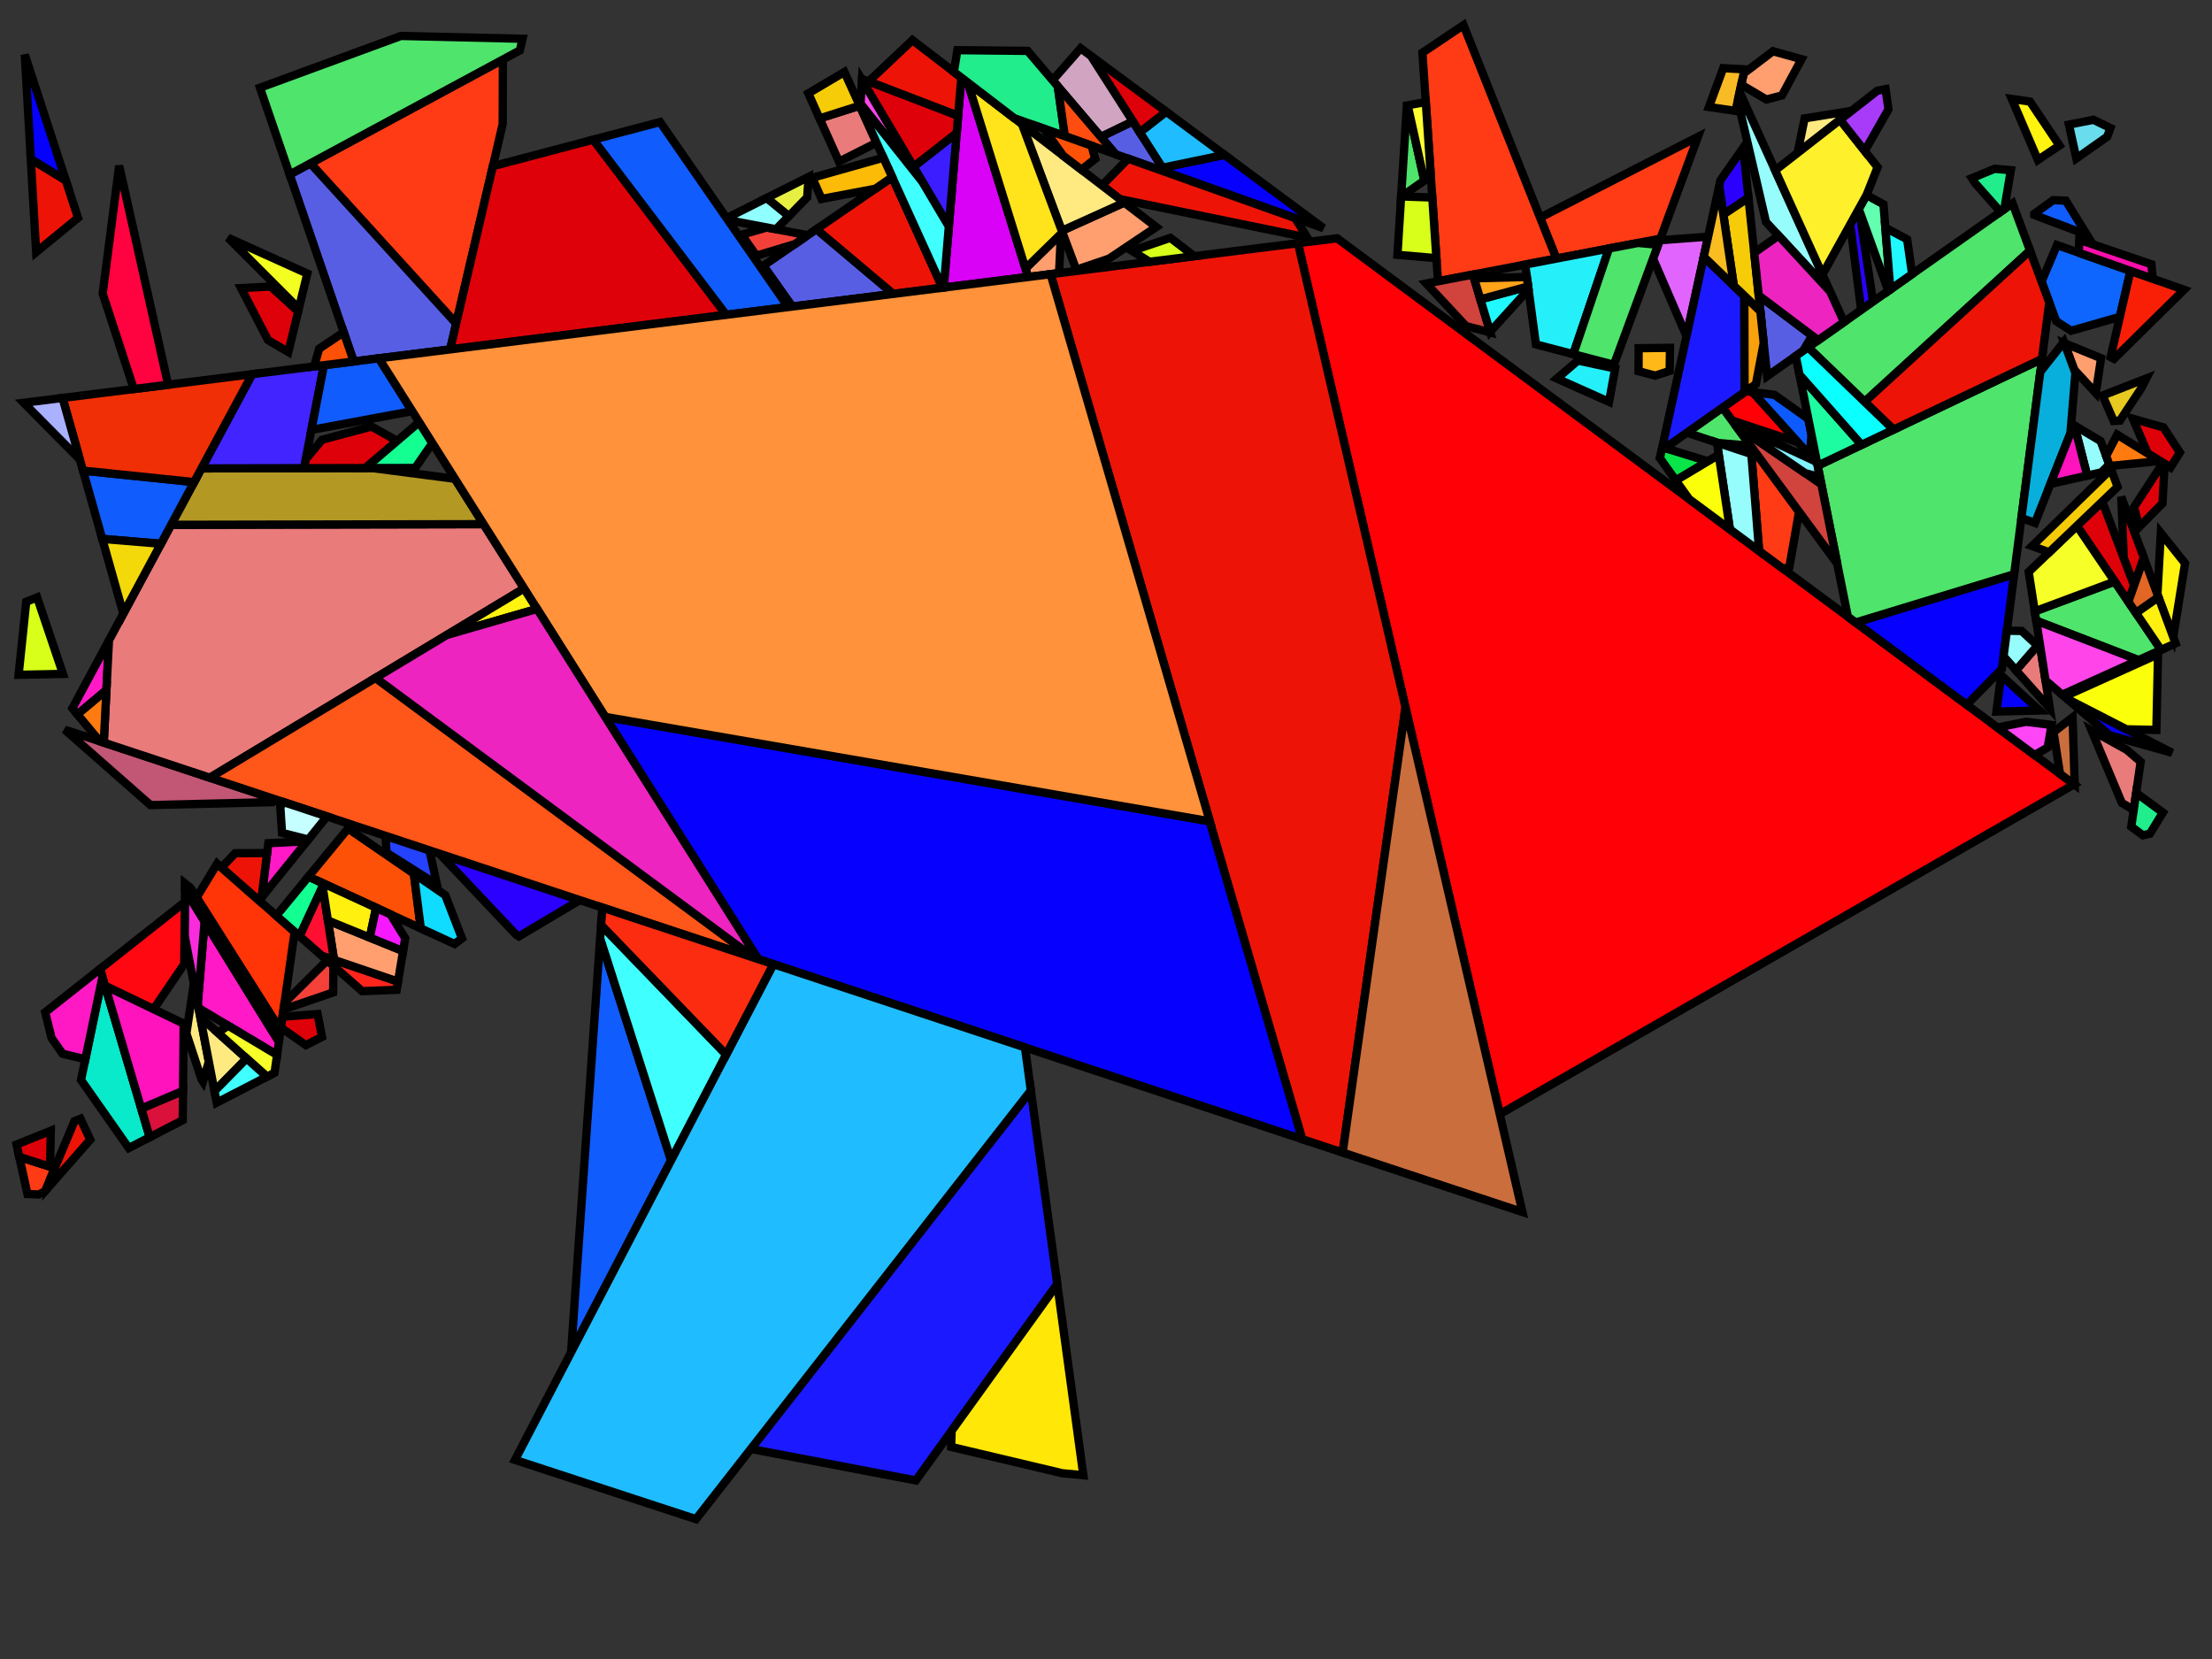 <?xml version="1.0" encoding="iso-8859-1" standalone="no"?>
<!DOCTYPE svg PUBLIC "-//W3C//DTD SVG 1.0//EN" "http://www.w3.org/TR/2001/REC-SVG-20010904/DTD/svg10.dtd">
<svg xmlns="http://www.w3.org/2000/svg" width="800" height="600">
<rect width="100%" height="100%" fill="#333333" stroke="none"/>
<path style="fill:rgb(0, 0, 0);fill-opacity:0.0;fill-rule:evenodd;stroke:rgb(0, 0, 0);stroke-width:0.0;" d="M 0, 600 L 800, 600 L 800, 0 L 0, 0 z "/>
<path style="fill:rgb(194, 86, 117);fill-opacity:1.0;fill-rule:evenodd;stroke:rgb(0, 0, 0);stroke-width:3.0;" d="M 99.646, 289.124 L 98.638, 290.108 L 54.418, 291.16 L 23.406, 263.896 z "/>
<path style="fill:rgb(44, 0, 255);fill-opacity:1.0;fill-rule:evenodd;stroke:rgb(0, 0, 0);stroke-width:3.0;" d="M 672.457, 76.174 L 677.405, 109.081 L 673.111, 112.105 L 669.164, 81.156 L 672.248, 75.595 z "/>
<path style="fill:rgb(44, 0, 255);fill-opacity:1.0;fill-rule:evenodd;stroke:rgb(0, 0, 0);stroke-width:3.0;" d="M 632.349, 71.537 L 623.274, 77.59 L 621.76, 67.29 L 622.214, 65.209 L 630.449, 53.44 z "/>
<path style="fill:rgb(44, 0, 255);fill-opacity:1.0;fill-rule:evenodd;stroke:rgb(0, 0, 0);stroke-width:3.0;" d="M 209.696, 325.54 L 187.647, 338.67 L 186.671, 338.053 L 158.963, 308.752 z "/>
<path style="fill:rgb(14, 102, 255);fill-opacity:1.0;fill-rule:evenodd;stroke:rgb(0, 0, 0);stroke-width:3.0;" d="M 770.509, 97.97 L 766.683, 114.589 L 749.043, 119.628 L 743.658, 116.16 L 738.356, 101.848 L 743.941, 88.627 z "/>
<path style="fill:rgb(37, 66, 255);fill-opacity:1.0;fill-rule:evenodd;stroke:rgb(0, 0, 0);stroke-width:3.0;" d="M 155.317, 307.546 L 158.02, 319.923 L 139.763, 308.37 L 139.47, 302.302 z "/>
<path style="fill:rgb(255, 0, 7);fill-opacity:1.0;fill-rule:evenodd;stroke:rgb(0, 0, 0);stroke-width:3.0;" d="M 633.866, 141.787 L 650.251, 159.976 L 626.391, 152.079 L 622.965, 147.42 L 631.413, 141.47 z "/>
<path style="fill:rgb(255, 0, 7);fill-opacity:1.0;fill-rule:evenodd;stroke:rgb(0, 0, 0);stroke-width:3.0;" d="M 750.14, 283.664 L 542.409, 402.955 L 469.423, 87.952 L 483.579, 86.178 z "/>
<path style="fill:rgb(255, 59, 21);fill-opacity:1.0;fill-rule:evenodd;stroke:rgb(0, 0, 0);stroke-width:3.0;" d="M 650.651, 185.072 L 647.167, 204.976 L 644.934, 205.721 L 636.21, 199.257 L 633.16, 161.285 z "/>
<path style="fill:rgb(255, 59, 21);fill-opacity:1.0;fill-rule:evenodd;stroke:rgb(0, 0, 0);stroke-width:3.0;" d="M 19.792, 422.482 L 16.329, 430.739 L 16.205, 430.88 L 14.031, 432.002 L 9.939, 431.834 L 6.974, 418.408 z "/>
<path style="fill:rgb(255, 59, 21);fill-opacity:1.0;fill-rule:evenodd;stroke:rgb(0, 0, 0);stroke-width:3.0;" d="M 600.5, 86.311 L 562.886, 93.52 L 556.998, 78.716 L 614.076, 49.483 z "/>
<path style="fill:rgb(255, 59, 21);fill-opacity:1.0;fill-rule:evenodd;stroke:rgb(0, 0, 0);stroke-width:3.0;" d="M 181.803, 44.874 L 164.988, 117.012 L 112.26, 59.072 L 181.865, 21.538 z "/>
<path style="fill:rgb(255, 59, 21);fill-opacity:1.0;fill-rule:evenodd;stroke:rgb(0, 0, 0);stroke-width:3.0;" d="M 562.886, 93.52 L 520.067, 101.727 L 514.439, 19.052 L 529.303, 9.086 z "/>
<path style="fill:rgb(255, 37, 28);fill-opacity:1.0;fill-rule:evenodd;stroke:rgb(0, 0, 0);stroke-width:3.0;" d="M 143.946, 355.006 L 143.452, 357.976 L 130.979, 358.47 L 116.379, 345.635 z "/>
<path style="fill:rgb(255, 159, 112);fill-opacity:1.0;fill-rule:evenodd;stroke:rgb(0, 0, 0);stroke-width:3.0;" d="M 383.025, 98.774 L 371.825, 100.177 L 370.876, 97.116 L 383.689, 84.592 z "/>
<path style="fill:rgb(255, 159, 112);fill-opacity:1.0;fill-rule:evenodd;stroke:rgb(0, 0, 0);stroke-width:3.0;" d="M 145.78, 343.979 L 143.946, 355.006 L 120.804, 347.139 L 118.589, 332.919 z "/>
<path style="fill:rgb(255, 159, 112);fill-opacity:1.0;fill-rule:evenodd;stroke:rgb(0, 0, 0);stroke-width:3.0;" d="M 418.165, 82.107 L 401.126, 93.525 L 389.26, 97.547 L 384.008, 83.47 L 406.614, 73.251 z "/>
<path style="fill:rgb(255, 159, 112);fill-opacity:1.0;fill-rule:evenodd;stroke:rgb(0, 0, 0);stroke-width:3.0;" d="M 651.551, 21.408 L 644.475, 34.51 L 638.831, 35.988 L 629.748, 30.614 L 630.635, 26.539 L 641.205, 18.53 z "/>
<path style="fill:rgb(255, 159, 112);fill-opacity:1.0;fill-rule:evenodd;stroke:rgb(0, 0, 0);stroke-width:3.0;" d="M 759.886, 129.56 L 757.963, 142.113 L 750.149, 133.679 L 746.614, 124.139 z "/>
<path style="fill:rgb(255, 25, 199);fill-opacity:1.0;fill-rule:evenodd;stroke:rgb(0, 0, 0);stroke-width:3.0;" d="M 94.593, 324.604 L 97.047, 304.959 L 110.996, 304.266 z "/>
<path style="fill:rgb(255, 25, 199);fill-opacity:1.0;fill-rule:evenodd;stroke:rgb(0, 0, 0);stroke-width:3.0;" d="M 38.494, 249.569 L 28.014, 258.384 L 26.176, 256.169 L 39.413, 231.57 z "/>
<path style="fill:rgb(255, 25, 199);fill-opacity:1.0;fill-rule:evenodd;stroke:rgb(0, 0, 0);stroke-width:3.0;" d="M 100.883, 376.836 L 100.213, 381.529 L 71.797, 364.56 L 71.505, 363.04 L 73.999, 333.246 z "/>
<path style="fill:rgb(249, 43, 220);fill-opacity:1.0;fill-rule:evenodd;stroke:rgb(0, 0, 0);stroke-width:3.0;" d="M 73.999, 333.246 L 71.505, 363.04 L 66.743, 338.268 L 66.906, 321.746 z "/>
<path style="fill:rgb(88, 94, 228);fill-opacity:1.0;fill-rule:evenodd;stroke:rgb(0, 0, 0);stroke-width:3.0;" d="M 421.383, 62.151 L 403.451, 55.771 L 398.1, 49.484 L 409.698, 43.882 z "/>
<path style="fill:rgb(88, 94, 228);fill-opacity:1.0;fill-rule:evenodd;stroke:rgb(0, 0, 0);stroke-width:3.0;" d="M 655.37, 121.389 L 652.141, 126.873 L 639.122, 136.042 L 636.057, 106.851 z "/>
<path style="fill:rgb(88, 94, 228);fill-opacity:1.0;fill-rule:evenodd;stroke:rgb(0, 0, 0);stroke-width:3.0;" d="M 323.052, 106.286 L 286.564, 110.857 L 276.118, 96.082 L 295.293, 82.897 z "/>
<path style="fill:rgb(88, 94, 228);fill-opacity:1.0;fill-rule:evenodd;stroke:rgb(0, 0, 0);stroke-width:3.0;" d="M 164.988, 117.012 L 162.809, 126.358 L 127.927, 130.728 L 104.762, 63.115 L 112.26, 59.072 z "/>
<path style="fill:rgb(231, 202, 32);fill-opacity:1.0;fill-rule:evenodd;stroke:rgb(0, 0, 0);stroke-width:3.0;" d="M 774.31, 140.594 L 766.685, 152.124 L 764.447, 152.257 L 760.443, 143.035 L 776.234, 136.879 z "/>
<path style="fill:rgb(226, 100, 255);fill-opacity:1.0;fill-rule:evenodd;stroke:rgb(0, 0, 0);stroke-width:3.0;" d="M 617.583, 86.47 L 609.941, 121.562 L 597.839, 93.528 L 600.285, 86.894 L 616.474, 85.686 z "/>
<path style="fill:rgb(37, 240, 249);fill-opacity:1.0;fill-rule:evenodd;stroke:rgb(0, 0, 0);stroke-width:3.0;" d="M 584.14, 133.282 L 581.932, 145.336 L 563.079, 136.91 L 570.675, 130.396 z "/>
<path style="fill:rgb(37, 240, 249);fill-opacity:1.0;fill-rule:evenodd;stroke:rgb(0, 0, 0);stroke-width:3.0;" d="M 569.005, 128.088 L 555.489, 124.551 L 551.608, 95.682 L 581.919, 89.872 z "/>
<path style="fill:rgb(249, 187, 37);fill-opacity:1.0;fill-rule:evenodd;stroke:rgb(0, 0, 0);stroke-width:3.0;" d="M 630.952, 25.085 L 627.681, 40.106 L 618.053, 38.695 L 623.23, 24.649 z "/>
<path style="fill:rgb(217, 1, 246);fill-opacity:1.0;fill-rule:evenodd;stroke:rgb(0, 0, 0);stroke-width:3.0;" d="M 350.019, 29.863 L 371.825, 100.177 L 341.312, 103.999 L 347.675, 28.065 z "/>
<path style="fill:rgb(234, 123, 123);fill-opacity:1.0;fill-rule:evenodd;stroke:rgb(0, 0, 0);stroke-width:3.0;" d="M 189.559, 212.804 L 75.907, 281.269 L 37.524, 268.568 L 39.413, 231.57 L 61.888, 189.805 L 174.894, 189.573 z "/>
<path style="fill:rgb(234, 123, 123);fill-opacity:1.0;fill-rule:evenodd;stroke:rgb(0, 0, 0);stroke-width:3.0;" d="M 741.358, 256.208 L 729.103, 242.426 L 737.683, 232.522 z "/>
<path style="fill:rgb(234, 123, 123);fill-opacity:1.0;fill-rule:evenodd;stroke:rgb(0, 0, 0);stroke-width:3.0;" d="M 317.021, 51.613 L 303.426, 58.452 L 296.406, 42.833 L 310.932, 38.218 z "/>
<path style="fill:rgb(234, 123, 123);fill-opacity:1.0;fill-rule:evenodd;stroke:rgb(0, 0, 0);stroke-width:3.0;" d="M 769.128, 271.167 L 774.199, 275.499 L 771.683, 292.913 L 767.39, 290.381 L 756.423, 264.15 z "/>
<path style="fill:rgb(255, 52, 7);fill-opacity:1.0;fill-rule:evenodd;stroke:rgb(0, 0, 0);stroke-width:3.0;" d="M 106.567, 337.008 L 101.484, 372.624 L 71.104, 324.601 L 78.533, 312.362 z "/>
<path style="fill:rgb(59, 29, 255);fill-opacity:1.0;fill-rule:evenodd;stroke:rgb(0, 0, 0);stroke-width:3.0;" d="M 343.163, 81.913 L 330.357, 60.315 L 345.997, 48.087 z "/>
<path style="fill:rgb(255, 86, 25);fill-opacity:1.0;fill-rule:evenodd;stroke:rgb(0, 0, 0);stroke-width:3.0;" d="M 272.662, 346.376 L 75.907, 281.269 L 135.824, 245.174 z "/>
<path style="fill:rgb(179, 152, 36);fill-opacity:1.0;fill-rule:evenodd;stroke:rgb(0, 0, 0);stroke-width:3.0;" d="M 164.537, 173.166 L 174.894, 189.573 L 61.888, 189.805 L 72.869, 169.399 L 134.637, 169.275 z "/>
<path style="fill:rgb(8, 1, 237);fill-opacity:1.0;fill-rule:evenodd;stroke:rgb(0, 0, 0);stroke-width:3.0;" d="M 785.595, 272.26 L 762.994, 265.926 L 747.513, 252.699 z "/>
<path style="fill:rgb(6, 0, 255);fill-opacity:1.0;fill-rule:evenodd;stroke:rgb(0, 0, 0);stroke-width:3.0;" d="M 437.545, 297.038 L 471.002, 412.008 L 274.2, 346.885 L 218.893, 259.273 z "/>
<path style="fill:rgb(6, 0, 255);fill-opacity:1.0;fill-rule:evenodd;stroke:rgb(0, 0, 0);stroke-width:3.0;" d="M 737.646, 256.97 L 722.032, 257.347 L 723.728, 244.217 z "/>
<path style="fill:rgb(6, 0, 255);fill-opacity:1.0;fill-rule:evenodd;stroke:rgb(0, 0, 0);stroke-width:3.0;" d="M 68.901, 321.118 L 100.662, 371.325 L 98.23, 372.535 L 66.906, 321.746 L 66.928, 319.54 z "/>
<path style="fill:rgb(6, 0, 255);fill-opacity:1.0;fill-rule:evenodd;stroke:rgb(0, 0, 0);stroke-width:3.0;" d="M 478.65, 82.527 L 421.383, 62.151 L 420.432, 60.664 L 442.852, 56.005 z "/>
<path style="fill:rgb(6, 0, 255);fill-opacity:1.0;fill-rule:evenodd;stroke:rgb(0, 0, 0);stroke-width:3.0;" d="M 724.025, 241.912 L 711.297, 254.887 L 671.134, 225.131 L 728.447, 207.675 z "/>
<path style="fill:rgb(79, 228, 107);fill-opacity:1.0;fill-rule:evenodd;stroke:rgb(0, 0, 0);stroke-width:3.0;" d="M 188.995, 14.021 L 188.016, 18.221 L 104.762, 63.115 L 94.009, 31.73 L 145.013, 12.997 z "/>
<path style="fill:rgb(79, 228, 107);fill-opacity:1.0;fill-rule:evenodd;stroke:rgb(0, 0, 0);stroke-width:3.0;" d="M 633.115, 161.224 L 621.326, 160.202 L 610.11, 156.473 L 622.965, 147.42 z "/>
<path style="fill:rgb(79, 228, 107);fill-opacity:1.0;fill-rule:evenodd;stroke:rgb(0, 0, 0);stroke-width:3.0;" d="M 781.572, 235.045 L 773.424, 238.739 L 736.44, 224.508 L 735.911, 221.097 L 764.813, 210.326 z "/>
<path style="fill:rgb(79, 228, 107);fill-opacity:1.0;fill-rule:evenodd;stroke:rgb(0, 0, 0);stroke-width:3.0;" d="M 599.689, 88.509 L 583.683, 131.929 L 569.005, 128.088 L 581.919, 89.872 L 592.412, 87.861 z "/>
<path style="fill:rgb(79, 228, 107);fill-opacity:1.0;fill-rule:evenodd;stroke:rgb(0, 0, 0);stroke-width:3.0;" d="M 515.116, 65.295 L 506.731, 71.143 L 508.883, 37.102 z "/>
<path style="fill:rgb(79, 228, 107);fill-opacity:1.0;fill-rule:evenodd;stroke:rgb(0, 0, 0);stroke-width:3.0;" d="M 734.203, 90.639 L 674.371, 145.318 L 653.932, 125.612 L 727.869, 73.542 z "/>
<path style="fill:rgb(79, 228, 107);fill-opacity:1.0;fill-rule:evenodd;stroke:rgb(0, 0, 0);stroke-width:3.0;" d="M 728.447, 207.675 L 671.134, 225.131 L 668.289, 223.024 L 657.385, 168.429 L 738.502, 129.816 z "/>
<path style="fill:rgb(237, 20, 7);fill-opacity:1.0;fill-rule:evenodd;stroke:rgb(0, 0, 0);stroke-width:3.0;" d="M 94.593, 324.604 L 93.708, 325.702 L 80.104, 313.743 L 85.074, 308.566 L 96.603, 308.519 z "/>
<path style="fill:rgb(237, 20, 7);fill-opacity:1.0;fill-rule:evenodd;stroke:rgb(0, 0, 0);stroke-width:3.0;" d="M 741.142, 109.369 L 738.502, 129.816 L 684.805, 155.377 L 674.371, 145.318 L 734.203, 90.639 z "/>
<path style="fill:rgb(237, 20, 7);fill-opacity:1.0;fill-rule:evenodd;stroke:rgb(0, 0, 0);stroke-width:3.0;" d="M 347.675, 28.065 L 346.516, 41.9 L 314.14, 29.473 L 330.001, 14.516 z "/>
<path style="fill:rgb(237, 20, 7);fill-opacity:1.0;fill-rule:evenodd;stroke:rgb(0, 0, 0);stroke-width:3.0;" d="M 32.634, 412.178 L 17.581, 429.314 L 18.07, 426.589 L 26.911, 405.506 L 29.105, 404.622 z "/>
<path style="fill:rgb(237, 20, 7);fill-opacity:1.0;fill-rule:evenodd;stroke:rgb(0, 0, 0);stroke-width:3.0;" d="M 23.79, 65.238 L 28.208, 78.788 L 13.076, 91.198 L 11.139, 57.507 z "/>
<path style="fill:rgb(237, 20, 7);fill-opacity:1.0;fill-rule:evenodd;stroke:rgb(0, 0, 0);stroke-width:3.0;" d="M 508.322, 255.836 L 485.586, 416.834 L 471.002, 412.008 L 379.961, 99.158 L 469.423, 87.952 z "/>
<path style="fill:rgb(237, 20, 7);fill-opacity:1.0;fill-rule:evenodd;stroke:rgb(0, 0, 0);stroke-width:3.0;" d="M 340.859, 104.056 L 323.052, 106.286 L 295.293, 82.897 L 322.682, 64.066 z "/>
<path style="fill:rgb(237, 20, 7);fill-opacity:1.0;fill-rule:evenodd;stroke:rgb(0, 0, 0);stroke-width:3.0;" d="M 468.434, 78.892 L 472.784, 85.907 L 404.995, 72.01 L 398.565, 67.081 L 407.995, 57.388 z "/>
<path style="fill:rgb(8, 234, 202);fill-opacity:1.0;fill-rule:evenodd;stroke:rgb(0, 0, 0);stroke-width:3.0;" d="M 54.148, 411.293 L 46.571, 415.204 L 29.302, 390.595 L 37.049, 353.317 z "/>
<path style="fill:rgb(223, 1, 9);fill-opacity:1.0;fill-rule:evenodd;stroke:rgb(0, 0, 0);stroke-width:3.0;" d="M 116.449, 375.002 L 110.619, 377.989 L 101.62, 371.67 L 102.187, 367.699 L 114.857, 366.746 z "/>
<path style="fill:rgb(223, 1, 9);fill-opacity:1.0;fill-rule:evenodd;stroke:rgb(0, 0, 0);stroke-width:3.0;" d="M 143.642, 159.467 L 132.144, 169.28 L 109.932, 169.324 L 110.548, 166.147 L 116.48, 159.045 L 134.369, 154.263 z "/>
<path style="fill:rgb(223, 1, 9);fill-opacity:1.0;fill-rule:evenodd;stroke:rgb(0, 0, 0);stroke-width:3.0;" d="M 346.516, 41.9 L 345.997, 48.087 L 330.357, 60.315 L 311.748, 28.93 L 311.771, 28.563 z "/>
<path style="fill:rgb(223, 1, 9);fill-opacity:1.0;fill-rule:evenodd;stroke:rgb(0, 0, 0);stroke-width:3.0;" d="M 782.88, 167.774 L 782.088, 182.045 L 773.689, 190.578 L 771.803, 183.406 L 782.262, 167.393 z "/>
<path style="fill:rgb(223, 1, 9);fill-opacity:1.0;fill-rule:evenodd;stroke:rgb(0, 0, 0);stroke-width:3.0;" d="M 782.457, 154.581 L 788.378, 163.661 L 784.992, 169.074 L 776.772, 164.014 L 771.389, 151.434 z "/>
<path style="fill:rgb(223, 1, 9);fill-opacity:1.0;fill-rule:evenodd;stroke:rgb(0, 0, 0);stroke-width:3.0;" d="M 421.813, 40.418 L 412.256, 47.882 L 394.573, 20.237 z "/>
<path style="fill:rgb(223, 1, 9);fill-opacity:1.0;fill-rule:evenodd;stroke:rgb(0, 0, 0);stroke-width:3.0;" d="M 18.101, 421.945 L 6.974, 418.408 L 5.986, 413.938 L 18.371, 408.947 z "/>
<path style="fill:rgb(223, 1, 9);fill-opacity:1.0;fill-rule:evenodd;stroke:rgb(0, 0, 0);stroke-width:3.0;" d="M 107.829, 112.648 L 104.28, 127.316 L 96.934, 123.008 L 87.181, 104.187 L 97.935, 103.612 z "/>
<path style="fill:rgb(223, 1, 9);fill-opacity:1.0;fill-rule:evenodd;stroke:rgb(0, 0, 0);stroke-width:3.0;" d="M 262.647, 113.853 L 162.809, 126.358 L 178.256, 60.094 L 214.573, 50.51 z "/>
<path style="fill:rgb(223, 1, 9);fill-opacity:1.0;fill-rule:evenodd;stroke:rgb(0, 0, 0);stroke-width:3.0;" d="M 775.358, 201.725 L 771.821, 211.751 L 768.094, 201.917 L 767.193, 179.686 z "/>
<path style="fill:rgb(223, 1, 9);fill-opacity:1.0;fill-rule:evenodd;stroke:rgb(0, 0, 0);stroke-width:3.0;" d="M 771.821, 211.751 L 769.754, 217.613 L 751.139, 190.156 L 760.309, 181.379 z "/>
<path style="fill:rgb(255, 184, 24);fill-opacity:1.0;fill-rule:evenodd;stroke:rgb(0, 0, 0);stroke-width:3.0;" d="M 603.858, 134.147 L 598.613, 135.836 L 592.604, 134.264 L 592.634, 125.933 L 603.976, 125.794 z "/>
<path style="fill:rgb(65, 36, 255);fill-opacity:1.0;fill-rule:evenodd;stroke:rgb(0, 0, 0);stroke-width:3.0;" d="M 109.932, 169.324 L 72.869, 169.399 L 91.203, 135.328 L 117.155, 132.077 z "/>
<path style="fill:rgb(197, 255, 255);fill-opacity:1.0;fill-rule:evenodd;stroke:rgb(0, 0, 0);stroke-width:3.0;" d="M 118.245, 295.278 L 111.513, 303.625 L 101.999, 301.226 L 101.366, 291.594 L 102.751, 290.151 z "/>
<path style="fill:rgb(105, 220, 237);fill-opacity:1.0;fill-rule:evenodd;stroke:rgb(0, 0, 0);stroke-width:3.0;" d="M 763.255, 46.307 L 762.099, 49.437 L 750.943, 57.293 L 748.248, 45.066 L 757.117, 43.324 z "/>
<path style="fill:rgb(17, 92, 252);fill-opacity:1.0;fill-rule:evenodd;stroke:rgb(0, 0, 0);stroke-width:3.0;" d="M 747.111, 72.57 L 754.752, 84.924 L 735.723, 77.749 L 735.709, 77.341 L 742.568, 72.386 z "/>
<path style="fill:rgb(17, 92, 252);fill-opacity:1.0;fill-rule:evenodd;stroke:rgb(0, 0, 0);stroke-width:3.0;" d="M 242.716, 419.663 L 206.55, 489.059 L 217.053, 339.366 z "/>
<path style="fill:rgb(17, 92, 252);fill-opacity:1.0;fill-rule:evenodd;stroke:rgb(0, 0, 0);stroke-width:3.0;" d="M 285.064, 111.045 L 262.647, 113.853 L 214.573, 50.51 L 238.716, 44.138 z "/>
<path style="fill:rgb(17, 92, 252);fill-opacity:1.0;fill-rule:evenodd;stroke:rgb(0, 0, 0);stroke-width:3.0;" d="M 70.202, 174.354 L 58.197, 196.664 L 36.98, 194.901 L 30.019, 170.199 z "/>
<path style="fill:rgb(17, 92, 252);fill-opacity:1.0;fill-rule:evenodd;stroke:rgb(0, 0, 0);stroke-width:3.0;" d="M 149.093, 148.701 L 112.618, 155.472 L 117.155, 132.077 L 137.027, 129.588 z "/>
<path style="fill:rgb(255, 234, 130);fill-opacity:1.0;fill-rule:evenodd;stroke:rgb(0, 0, 0);stroke-width:3.0;" d="M 75.525, 383.953 L 73.383, 391.149 L 72.868, 390.349 L 67.414, 373.756 L 70.103, 355.748 z "/>
<path style="fill:rgb(255, 234, 130);fill-opacity:1.0;fill-rule:evenodd;stroke:rgb(0, 0, 0);stroke-width:3.0;" d="M 650.1, 55.31 L 652.675, 42.806 L 669.621, 40.096 z "/>
<path style="fill:rgb(255, 234, 130);fill-opacity:1.0;fill-rule:evenodd;stroke:rgb(0, 0, 0);stroke-width:3.0;" d="M 89.185, 382.811 L 77.578, 394.63 L 72.417, 367.785 z "/>
<path style="fill:rgb(255, 234, 130);fill-opacity:1.0;fill-rule:evenodd;stroke:rgb(0, 0, 0);stroke-width:3.0;" d="M 406.614, 73.251 L 384.008, 83.47 L 369.61, 44.882 z "/>
<path style="fill:rgb(27, 25, 255);fill-opacity:1.0;fill-rule:evenodd;stroke:rgb(0, 0, 0);stroke-width:3.0;" d="M 630.862, 107.011 L 630.952, 141.795 L 600.93, 162.937 L 616.19, 92.867 z "/>
<path style="fill:rgb(27, 25, 255);fill-opacity:1.0;fill-rule:evenodd;stroke:rgb(0, 0, 0);stroke-width:3.0;" d="M 382.377, 464.442 L 331.237, 535.419 L 271.557, 524.023 L 372.822, 394.418 z "/>
<path style="fill:rgb(255, 228, 27);fill-opacity:1.0;fill-rule:evenodd;stroke:rgb(0, 0, 0);stroke-width:3.0;" d="M 369.61, 44.882 L 384.229, 84.064 L 370.876, 97.116 L 350.019, 29.863 z "/>
<path style="fill:rgb(9, 175, 220);fill-opacity:1.0;fill-rule:evenodd;stroke:rgb(0, 0, 0);stroke-width:3.0;" d="M 750.598, 134.893 L 748.799, 156.697 L 735.978, 189.134 L 731.075, 187.321 L 737.9, 134.473 L 746.437, 123.66 z "/>
<path style="fill:rgb(246, 255, 39);fill-opacity:1.0;fill-rule:evenodd;stroke:rgb(0, 0, 0);stroke-width:3.0;" d="M 100.213, 381.529 L 99.291, 387.988 L 96.544, 389.406 L 78.814, 373.517 L 82.469, 370.933 z "/>
<path style="fill:rgb(246, 255, 39);fill-opacity:1.0;fill-rule:evenodd;stroke:rgb(0, 0, 0);stroke-width:3.0;" d="M 764.813, 210.326 L 735.911, 221.097 L 733.699, 206.847 L 751.139, 190.156 z "/>
<path style="fill:rgb(255, 243, 16);fill-opacity:1.0;fill-rule:evenodd;stroke:rgb(0, 0, 0);stroke-width:3.0;" d="M 790.26, 203.738 L 785.976, 230.386 L 780.262, 214.963 L 781.494, 192.76 z "/>
<path style="fill:rgb(255, 243, 16);fill-opacity:1.0;fill-rule:evenodd;stroke:rgb(0, 0, 0);stroke-width:3.0;" d="M 194.243, 220.224 L 161.571, 229.664 L 189.559, 212.804 z "/>
<path style="fill:rgb(255, 243, 16);fill-opacity:1.0;fill-rule:evenodd;stroke:rgb(0, 0, 0);stroke-width:3.0;" d="M 734.187, 36.743 L 744.823, 52.62 L 737.025, 57.854 L 727.582, 35.784 z "/>
<path style="fill:rgb(150, 252, 252);fill-opacity:1.0;fill-rule:evenodd;stroke:rgb(0, 0, 0);stroke-width:3.0;" d="M 661.903, 105.43 L 638.685, 80.278 L 628.804, 37.776 L 628.604, 35.869 L 629.167, 33.279 z "/>
<path style="fill:rgb(150, 252, 252);fill-opacity:1.0;fill-rule:evenodd;stroke:rgb(0, 0, 0);stroke-width:3.0;" d="M 731.158, 228.194 L 736.865, 233.467 L 729.103, 242.426 L 724.611, 237.375 L 725.809, 228.101 z "/>
<path style="fill:rgb(150, 252, 252);fill-opacity:1.0;fill-rule:evenodd;stroke:rgb(0, 0, 0);stroke-width:3.0;" d="M 759.718, 159.511 L 762.852, 167.968 L 759.96, 170.843 L 754.865, 172.004 L 750.229, 153.884 z "/>
<path style="fill:rgb(150, 252, 252);fill-opacity:1.0;fill-rule:evenodd;stroke:rgb(0, 0, 0);stroke-width:3.0;" d="M 633.395, 164.214 L 636.21, 199.257 L 625.645, 191.43 L 620.949, 160.076 z "/>
<path style="fill:rgb(249, 31, 7);fill-opacity:1.0;fill-rule:evenodd;stroke:rgb(0, 0, 0);stroke-width:3.0;" d="M 789.881, 104.783 L 764.54, 129.782 L 763.336, 129.126 L 770.509, 97.97 z "/>
<path style="fill:rgb(19, 255, 146);fill-opacity:1.0;fill-rule:evenodd;stroke:rgb(0, 0, 0);stroke-width:3.0;" d="M 116.466, 319.292 L 116.673, 320.622 L 108.359, 338.583 L 99.936, 331.178 L 111.568, 317.032 z "/>
<path style="fill:rgb(19, 255, 146);fill-opacity:1.0;fill-rule:evenodd;stroke:rgb(0, 0, 0);stroke-width:3.0;" d="M 156.379, 160.243 L 150.16, 169.244 L 132.144, 169.28 L 151.601, 152.674 z "/>
<path style="fill:rgb(209, 67, 61);fill-opacity:1.0;fill-rule:evenodd;stroke:rgb(0, 0, 0);stroke-width:3.0;" d="M 538.984, 120.232 L 530.192, 117.931 L 515.85, 102.535 L 532.718, 99.302 z "/>
<path style="fill:rgb(209, 67, 61);fill-opacity:1.0;fill-rule:evenodd;stroke:rgb(0, 0, 0);stroke-width:3.0;" d="M 658.723, 175.131 L 664.46, 203.85 L 627.745, 153.921 z "/>
<path style="fill:rgb(255, 69, 234);fill-opacity:1.0;fill-rule:evenodd;stroke:rgb(0, 0, 0);stroke-width:3.0;" d="M 333.558, 65.714 L 311.207, 37.526 L 311.748, 28.93 z "/>
<path style="fill:rgb(255, 69, 234);fill-opacity:1.0;fill-rule:evenodd;stroke:rgb(0, 0, 0);stroke-width:3.0;" d="M 773.424, 238.739 L 745.821, 251.253 L 739.79, 246.101 L 736.44, 224.508 z "/>
<path style="fill:rgb(13, 91, 255);fill-opacity:1.0;fill-rule:evenodd;stroke:rgb(0, 0, 0);stroke-width:3.0;" d="M 641.768, 142.807 L 654.002, 151.495 L 655.134, 157.16 L 654.608, 164.814 L 633.866, 141.787 z "/>
<path style="fill:rgb(97, 255, 175);fill-opacity:1.0;fill-rule:evenodd;stroke:rgb(0, 0, 0);stroke-width:3.0;" d="M 681.181, 73.896 L 683.663, 104.674 L 682.936, 105.186 L 672.248, 75.595 L 675.041, 70.559 z "/>
<path style="fill:rgb(255, 123, 15);fill-opacity:1.0;fill-rule:evenodd;stroke:rgb(0, 0, 0);stroke-width:3.0;" d="M 37.524, 268.568 L 36.07, 268.086 L 28.014, 258.384 L 38.494, 249.569 z "/>
<path style="fill:rgb(255, 123, 15);fill-opacity:1.0;fill-rule:evenodd;stroke:rgb(0, 0, 0);stroke-width:3.0;" d="M 781.189, 166.732 L 763.052, 168.51 L 761.716, 164.904 L 765.706, 157.203 z "/>
<path style="fill:rgb(243, 255, 32);fill-opacity:1.0;fill-rule:evenodd;stroke:rgb(0, 0, 0);stroke-width:3.0;" d="M 111.144, 98.943 L 108.077, 111.62 L 82.472, 85.996 z "/>
<path style="fill:rgb(255, 231, 7);fill-opacity:1.0;fill-rule:evenodd;stroke:rgb(0, 0, 0);stroke-width:3.0;" d="M 391.804, 533.532 L 384.187, 532.82 L 343.979, 523.285 L 344.179, 517.456 L 382.377, 464.442 z "/>
<path style="fill:rgb(209, 165, 194);fill-opacity:1.0;fill-rule:evenodd;stroke:rgb(0, 0, 0);stroke-width:3.0;" d="M 394.573, 20.237 L 409.698, 43.882 L 398.1, 49.484 L 380.694, 29.033 L 390.828, 17.462 z "/>
<path style="fill:rgb(243, 65, 58);fill-opacity:1.0;fill-rule:evenodd;stroke:rgb(0, 0, 0);stroke-width:3.0;" d="M 120.586, 349.333 L 120.476, 358.94 L 102.564, 365.055 L 102.907, 362.652 L 118.332, 347.351 z "/>
<path style="fill:rgb(243, 65, 58);fill-opacity:1.0;fill-rule:evenodd;stroke:rgb(0, 0, 0);stroke-width:3.0;" d="M 290.987, 84.864 L 290.914, 85.908 L 287.469, 88.277 L 273.567, 92.473 L 268.214, 84.902 L 277.319, 82.267 z "/>
<path style="fill:rgb(215, 255, 25);fill-opacity:1.0;fill-rule:evenodd;stroke:rgb(0, 0, 0);stroke-width:3.0;" d="M 518.004, 71.43 L 519.498, 93.374 L 505.402, 92.155 L 506.731, 71.143 L 506.871, 71.045 z "/>
<path style="fill:rgb(215, 255, 25);fill-opacity:1.0;fill-rule:evenodd;stroke:rgb(0, 0, 0);stroke-width:3.0;" d="M 431.917, 92.65 L 415.771, 94.672 L 409.371, 90.731 L 423.27, 86.021 z "/>
<path style="fill:rgb(215, 255, 25);fill-opacity:1.0;fill-rule:evenodd;stroke:rgb(0, 0, 0);stroke-width:3.0;" d="M 22.772, 243.734 L 6.733, 244.054 L 9.487, 217.633 L 13.424, 216.054 z "/>
<path style="fill:rgb(246, 204, 9);fill-opacity:1.0;fill-rule:evenodd;stroke:rgb(0, 0, 0);stroke-width:3.0;" d="M 636.661, 112.602 L 627.059, 103.344 L 623.274, 77.59 L 632.349, 71.537 z "/>
<path style="fill:rgb(246, 204, 9);fill-opacity:1.0;fill-rule:evenodd;stroke:rgb(0, 0, 0);stroke-width:3.0;" d="M 310.932, 38.218 L 296.406, 42.833 L 292.333, 33.769 L 305.397, 26.04 z "/>
<path style="fill:rgb(246, 204, 9);fill-opacity:1.0;fill-rule:evenodd;stroke:rgb(0, 0, 0);stroke-width:3.0;" d="M 765.854, 176.072 L 741.128, 199.737 L 734.925, 197.488 L 763.488, 169.686 z "/>
<path style="fill:rgb(240, 47, 6);fill-opacity:1.0;fill-rule:evenodd;stroke:rgb(0, 0, 0);stroke-width:3.0;" d="M 70.202, 174.354 L 30.019, 170.199 L 22.612, 143.919 L 91.203, 135.328 z "/>
<path style="fill:rgb(255, 15, 49);fill-opacity:1.0;fill-rule:evenodd;stroke:rgb(0, 0, 0);stroke-width:3.0;" d="M 120.804, 347.139 L 116.379, 345.635 L 108.359, 338.583 L 116.673, 320.622 z "/>
<path style="fill:rgb(255, 146, 58);fill-opacity:1.0;fill-rule:evenodd;stroke:rgb(0, 0, 0);stroke-width:3.0;" d="M 437.545, 297.038 L 218.893, 259.273 L 137.027, 129.588 L 379.961, 99.158 z "/>
<path style="fill:rgb(252, 255, 10);fill-opacity:1.0;fill-rule:evenodd;stroke:rgb(0, 0, 0);stroke-width:3.0;" d="M 625.645, 191.43 L 610.887, 180.496 L 606.058, 173.725 L 621.602, 164.436 z "/>
<path style="fill:rgb(32, 249, 255);fill-opacity:1.0;fill-rule:evenodd;stroke:rgb(0, 0, 0);stroke-width:3.0;" d="M 552.819, 104.691 L 538.918, 120.011 L 535.4, 108.26 L 552.673, 103.602 z "/>
<path style="fill:rgb(32, 249, 255);fill-opacity:1.0;fill-rule:evenodd;stroke:rgb(0, 0, 0);stroke-width:3.0;" d="M 689.739, 86.554 L 691.543, 99.125 L 683.663, 104.674 L 681.863, 82.358 z "/>
<path style="fill:rgb(64, 255, 255);fill-opacity:1.0;fill-rule:evenodd;stroke:rgb(0, 0, 0);stroke-width:3.0;" d="M 262.646, 381.419 L 242.716, 419.663 L 217.053, 339.366 L 217.392, 334.527 z "/>
<path style="fill:rgb(64, 255, 255);fill-opacity:1.0;fill-rule:evenodd;stroke:rgb(0, 0, 0);stroke-width:3.0;" d="M 96.544, 389.406 L 78.377, 398.785 L 77.578, 394.63 L 89.185, 382.811 z "/>
<path style="fill:rgb(64, 255, 255);fill-opacity:1.0;fill-rule:evenodd;stroke:rgb(0, 0, 0);stroke-width:3.0;" d="M 333.558, 65.714 L 343.163, 81.913 L 341.312, 103.999 L 340.859, 104.056 L 311.135, 38.664 L 311.207, 37.526 z "/>
<path style="fill:rgb(170, 177, 255);fill-opacity:1.0;fill-rule:evenodd;stroke:rgb(0, 0, 0);stroke-width:3.0;" d="M 28.896, 166.217 L 8.587, 145.676 L 22.612, 143.919 z "/>
<path style="fill:rgb(128, 243, 255);fill-opacity:1.0;fill-rule:evenodd;stroke:rgb(0, 0, 0);stroke-width:3.0;" d="M 656.338, 166.734 L 657.248, 167.744 L 658.214, 172.582 L 652.811, 171.083 L 627.745, 153.921 L 627.252, 153.25 z "/>
<path style="fill:rgb(255, 8, 18);fill-opacity:1.0;fill-rule:evenodd;stroke:rgb(0, 0, 0);stroke-width:3.0;" d="M 66.641, 348.641 L 55.554, 364.987 L 38.004, 356.556 L 36.196, 350.426 L 66.862, 326.198 z "/>
<path style="fill:rgb(30, 252, 161);fill-opacity:1.0;fill-rule:evenodd;stroke:rgb(0, 0, 0);stroke-width:3.0;" d="M 673.261, 160.872 L 657.385, 168.429 L 650.813, 135.528 z "/>
<path style="fill:rgb(10, 255, 255);fill-opacity:1.0;fill-rule:evenodd;stroke:rgb(0, 0, 0);stroke-width:3.0;" d="M 684.805, 155.377 L 673.261, 160.872 L 650.813, 135.528 L 649.461, 128.76 L 653.932, 125.612 z "/>
<path style="fill:rgb(33, 237, 140);fill-opacity:1.0;fill-rule:evenodd;stroke:rgb(0, 0, 0);stroke-width:3.0;" d="M 782.236, 293.857 L 777.549, 301.53 L 775.009, 302.089 L 770.807, 298.976 L 772.573, 286.752 z "/>
<path style="fill:rgb(33, 237, 140);fill-opacity:1.0;fill-rule:evenodd;stroke:rgb(0, 0, 0);stroke-width:3.0;" d="M 727.247, 61.555 L 724.893, 75.638 L 723.515, 76.609 L 714.469, 66.42 L 713.163, 64.43 L 721.349, 61.053 z "/>
<path style="fill:rgb(33, 237, 140);fill-opacity:1.0;fill-rule:evenodd;stroke:rgb(0, 0, 0);stroke-width:3.0;" d="M 371.647, 18.403 L 382.559, 31.225 L 385.116, 49.247 L 366.806, 42.733 L 344.989, 26.006 L 346.246, 18.143 z "/>
<path style="fill:rgb(255, 76, 16);fill-opacity:1.0;fill-rule:evenodd;stroke:rgb(0, 0, 0);stroke-width:3.0;" d="M 403.451, 55.771 L 385.116, 49.247 L 382.559, 31.225 z "/>
<path style="fill:rgb(217, 17, 59);fill-opacity:1.0;fill-rule:evenodd;stroke:rgb(0, 0, 0);stroke-width:3.0;" d="M 66.082, 405.132 L 54.148, 411.293 L 51.088, 400.917 L 66.187, 394.512 z "/>
<path style="fill:rgb(255, 19, 189);fill-opacity:1.0;fill-rule:evenodd;stroke:rgb(0, 0, 0);stroke-width:3.0;" d="M 750.229, 153.884 L 754.865, 172.004 L 741.55, 175.035 L 749.971, 153.731 z "/>
<path style="fill:rgb(255, 19, 189);fill-opacity:1.0;fill-rule:evenodd;stroke:rgb(0, 0, 0);stroke-width:3.0;" d="M 66.427, 370.211 L 66.187, 394.512 L 51.088, 400.917 L 38.004, 356.556 z "/>
<path style="fill:rgb(252, 81, 7);fill-opacity:1.0;fill-rule:evenodd;stroke:rgb(0, 0, 0);stroke-width:3.0;" d="M 127.927, 130.728 L 113.61, 132.521 L 115.433, 126.093 L 124.308, 120.165 z "/>
<path style="fill:rgb(252, 81, 7);fill-opacity:1.0;fill-rule:evenodd;stroke:rgb(0, 0, 0);stroke-width:3.0;" d="M 394.783, 52.687 L 396.096, 57.441 L 391.129, 61.38 L 384.465, 56.27 L 377.585, 46.568 z "/>
<path style="fill:rgb(252, 81, 7);fill-opacity:1.0;fill-rule:evenodd;stroke:rgb(0, 0, 0);stroke-width:3.0;" d="M 149.673, 315.967 L 152.196, 335.777 L 111.568, 317.032 L 125.862, 299.649 z "/>
<path style="fill:rgb(237, 36, 192);fill-opacity:1.0;fill-rule:evenodd;stroke:rgb(0, 0, 0);stroke-width:3.0;" d="M 274.2, 346.885 L 272.662, 346.376 L 135.824, 245.174 L 161.571, 229.664 L 194.243, 220.224 z "/>
<path style="fill:rgb(237, 36, 192);fill-opacity:1.0;fill-rule:evenodd;stroke:rgb(0, 0, 0);stroke-width:3.0;" d="M 661.903, 105.43 L 666.912, 116.471 L 657.573, 123.047 L 636.057, 106.851 L 634.434, 91.4 L 643.247, 85.22 z "/>
<path style="fill:rgb(255, 240, 44);fill-opacity:1.0;fill-rule:evenodd;stroke:rgb(0, 0, 0);stroke-width:3.0;" d="M 679.056, 60.483 L 675.121, 70.415 L 659.113, 99.281 L 642.02, 61.608 L 665.496, 43.311 z "/>
<path style="fill:rgb(249, 189, 33);fill-opacity:1.0;fill-rule:evenodd;stroke:rgb(0, 0, 0);stroke-width:3.0;" d="M 627.059, 103.344 L 616.19, 92.867 L 621.76, 67.29 z "/>
<path style="fill:rgb(144, 255, 255);fill-opacity:1.0;fill-rule:evenodd;stroke:rgb(0, 0, 0);stroke-width:3.0;" d="M 285.33, 78.145 L 280.684, 82.907 L 264.65, 79.86 L 263.658, 78.457 L 277.3, 71.595 z "/>
<path style="fill:rgb(231, 240, 66);fill-opacity:1.0;fill-rule:evenodd;stroke:rgb(0, 0, 0);stroke-width:3.0;" d="M 291.928, 71.383 L 285.33, 78.145 L 277.3, 71.595 L 292.445, 63.976 z "/>
<path style="fill:rgb(31, 189, 255);fill-opacity:1.0;fill-rule:evenodd;stroke:rgb(0, 0, 0);stroke-width:3.0;" d="M 442.852, 56.005 L 420.432, 60.664 L 412.256, 47.882 L 421.813, 40.418 z "/>
<path style="fill:rgb(31, 189, 255);fill-opacity:1.0;fill-rule:evenodd;stroke:rgb(0, 0, 0);stroke-width:3.0;" d="M 370.693, 378.815 L 372.822, 394.418 L 251.711, 549.423 L 186.259, 527.995 L 279.696, 348.704 z "/>
<path style="fill:rgb(255, 255, 50);fill-opacity:1.0;fill-rule:evenodd;stroke:rgb(0, 0, 0);stroke-width:3.0;" d="M 517.475, 63.65 L 515.116, 65.295 L 509.101, 38.088 L 515.653, 36.891 z "/>
<path style="fill:rgb(255, 25, 197);fill-opacity:1.0;fill-rule:evenodd;stroke:rgb(0, 0, 0);stroke-width:3.0;" d="M 37.049, 353.317 L 30.861, 383.091 L 22.653, 381.121 L 18.643, 375.406 L 16.345, 366.109 L 36.196, 350.426 z "/>
<path style="fill:rgb(9, 228, 72);fill-opacity:1.0;fill-rule:evenodd;stroke:rgb(0, 0, 0);stroke-width:3.0;" d="M 617.629, 166.81 L 606.058, 173.725 L 600.33, 165.693 L 600.93, 162.937 L 602.168, 162.066 z "/>
<path style="fill:rgb(249, 161, 12);fill-opacity:1.0;fill-rule:evenodd;stroke:rgb(0, 0, 0);stroke-width:3.0;" d="M 636.661, 112.602 L 637.867, 124.088 L 635.051, 138.908 L 630.952, 141.795 L 630.862, 107.011 z "/>
<path style="fill:rgb(255, 3, 64);fill-opacity:1.0;fill-rule:evenodd;stroke:rgb(0, 0, 0);stroke-width:3.0;" d="M 60.8, 139.136 L 48.39, 140.691 L 37.139, 106.18 L 43.097, 59.937 z "/>
<path style="fill:rgb(6, 0, 255);fill-opacity:1.0;fill-rule:evenodd;stroke:rgb(0, 0, 0);stroke-width:3.0;" d="M 23.79, 65.238 L 11.139, 57.507 L 8.969, 19.778 z "/>
<path style="fill:rgb(255, 70, 246);fill-opacity:1.0;fill-rule:evenodd;stroke:rgb(0, 0, 0);stroke-width:3.0;" d="M 741.985, 262.181 L 740.563, 270.353 L 735.834, 273.066 L 722.395, 263.109 L 732.779, 261.044 z "/>
<path style="fill:rgb(252, 44, 17);fill-opacity:1.0;fill-rule:evenodd;stroke:rgb(0, 0, 0);stroke-width:3.0;" d="M 279.696, 348.704 L 262.646, 381.419 L 217.392, 334.527 L 217.834, 328.233 z "/>
<path style="fill:rgb(202, 110, 61);fill-opacity:1.0;fill-rule:evenodd;stroke:rgb(0, 0, 0);stroke-width:3.0;" d="M 750.34, 283.813 L 745.031, 279.88 L 742.686, 264.767 L 749.579, 259.418 z "/>
<path style="fill:rgb(202, 110, 61);fill-opacity:1.0;fill-rule:evenodd;stroke:rgb(0, 0, 0);stroke-width:3.0;" d="M 550.61, 438.351 L 485.586, 416.834 L 508.322, 255.836 z "/>
<path style="fill:rgb(255, 163, 25);fill-opacity:1.0;fill-rule:evenodd;stroke:rgb(0, 0, 0);stroke-width:3.0;" d="M 552.673, 103.602 L 535.4, 108.26 L 533.122, 100.655 L 552.211, 100.173 z "/>
<path style="fill:rgb(15, 220, 255);fill-opacity:1.0;fill-rule:evenodd;stroke:rgb(0, 0, 0);stroke-width:3.0;" d="M 161.04, 323.757 L 167.077, 339.368 L 164.386, 341.401 L 152.196, 335.777 L 149.673, 315.967 z "/>
<path style="fill:rgb(252, 255, 10);fill-opacity:1.0;fill-rule:evenodd;stroke:rgb(0, 0, 0);stroke-width:3.0;" d="M 779.876, 263.992 L 769.06, 263.767 L 747.513, 252.699 L 746.6, 251.919 L 780.482, 236.625 z "/>
<path style="fill:rgb(252, 187, 7);fill-opacity:1.0;fill-rule:evenodd;stroke:rgb(0, 0, 0);stroke-width:3.0;" d="M 322.682, 64.066 L 316.582, 68.26 L 297.117, 71.942 L 293.774, 64.296 L 319.489, 57.041 z "/>
<path style="fill:rgb(255, 240, 16);fill-opacity:1.0;fill-rule:evenodd;stroke:rgb(0, 0, 0);stroke-width:3.0;" d="M 136.021, 328.314 L 133.74, 339.082 L 118.589, 332.919 L 116.466, 319.292 z "/>
<path style="fill:rgb(255, 240, 16);fill-opacity:1.0;fill-rule:evenodd;stroke:rgb(0, 0, 0);stroke-width:3.0;" d="M 786.82, 232.666 L 781.572, 235.045 L 772.484, 221.641 L 780.619, 215.927 z "/>
<path style="fill:rgb(226, 102, 36);fill-opacity:1.0;fill-rule:evenodd;stroke:rgb(0, 0, 0);stroke-width:3.0;" d="M 780.619, 215.927 L 772.484, 221.641 L 769.754, 217.613 L 775.358, 201.725 z "/>
<path style="fill:rgb(243, 217, 10);fill-opacity:1.0;fill-rule:evenodd;stroke:rgb(0, 0, 0);stroke-width:3.0;" d="M 58.197, 196.664 L 44.599, 221.933 L 36.98, 194.901 z "/>
<path style="fill:rgb(168, 58, 249);fill-opacity:1.0;fill-rule:evenodd;stroke:rgb(0, 0, 0);stroke-width:3.0;" d="M 682.991, 39.545 L 674.413, 54.603 L 665.496, 43.311 L 678.988, 32.795 L 681.941, 32.234 z "/>
<path style="fill:rgb(246, 24, 255);fill-opacity:1.0;fill-rule:evenodd;stroke:rgb(0, 0, 0);stroke-width:3.0;" d="M 141.249, 330.726 L 146.554, 339.328 L 145.78, 343.979 L 133.74, 339.082 L 136.021, 328.314 z "/>
<path style="fill:rgb(249, 15, 172);fill-opacity:1.0;fill-rule:evenodd;stroke:rgb(0, 0, 0);stroke-width:3.0;" d="M 778.085, 95.579 L 778.566, 100.804 L 752.356, 91.586 L 751.829, 90.923 L 751.996, 86.711 z "/>
</svg>